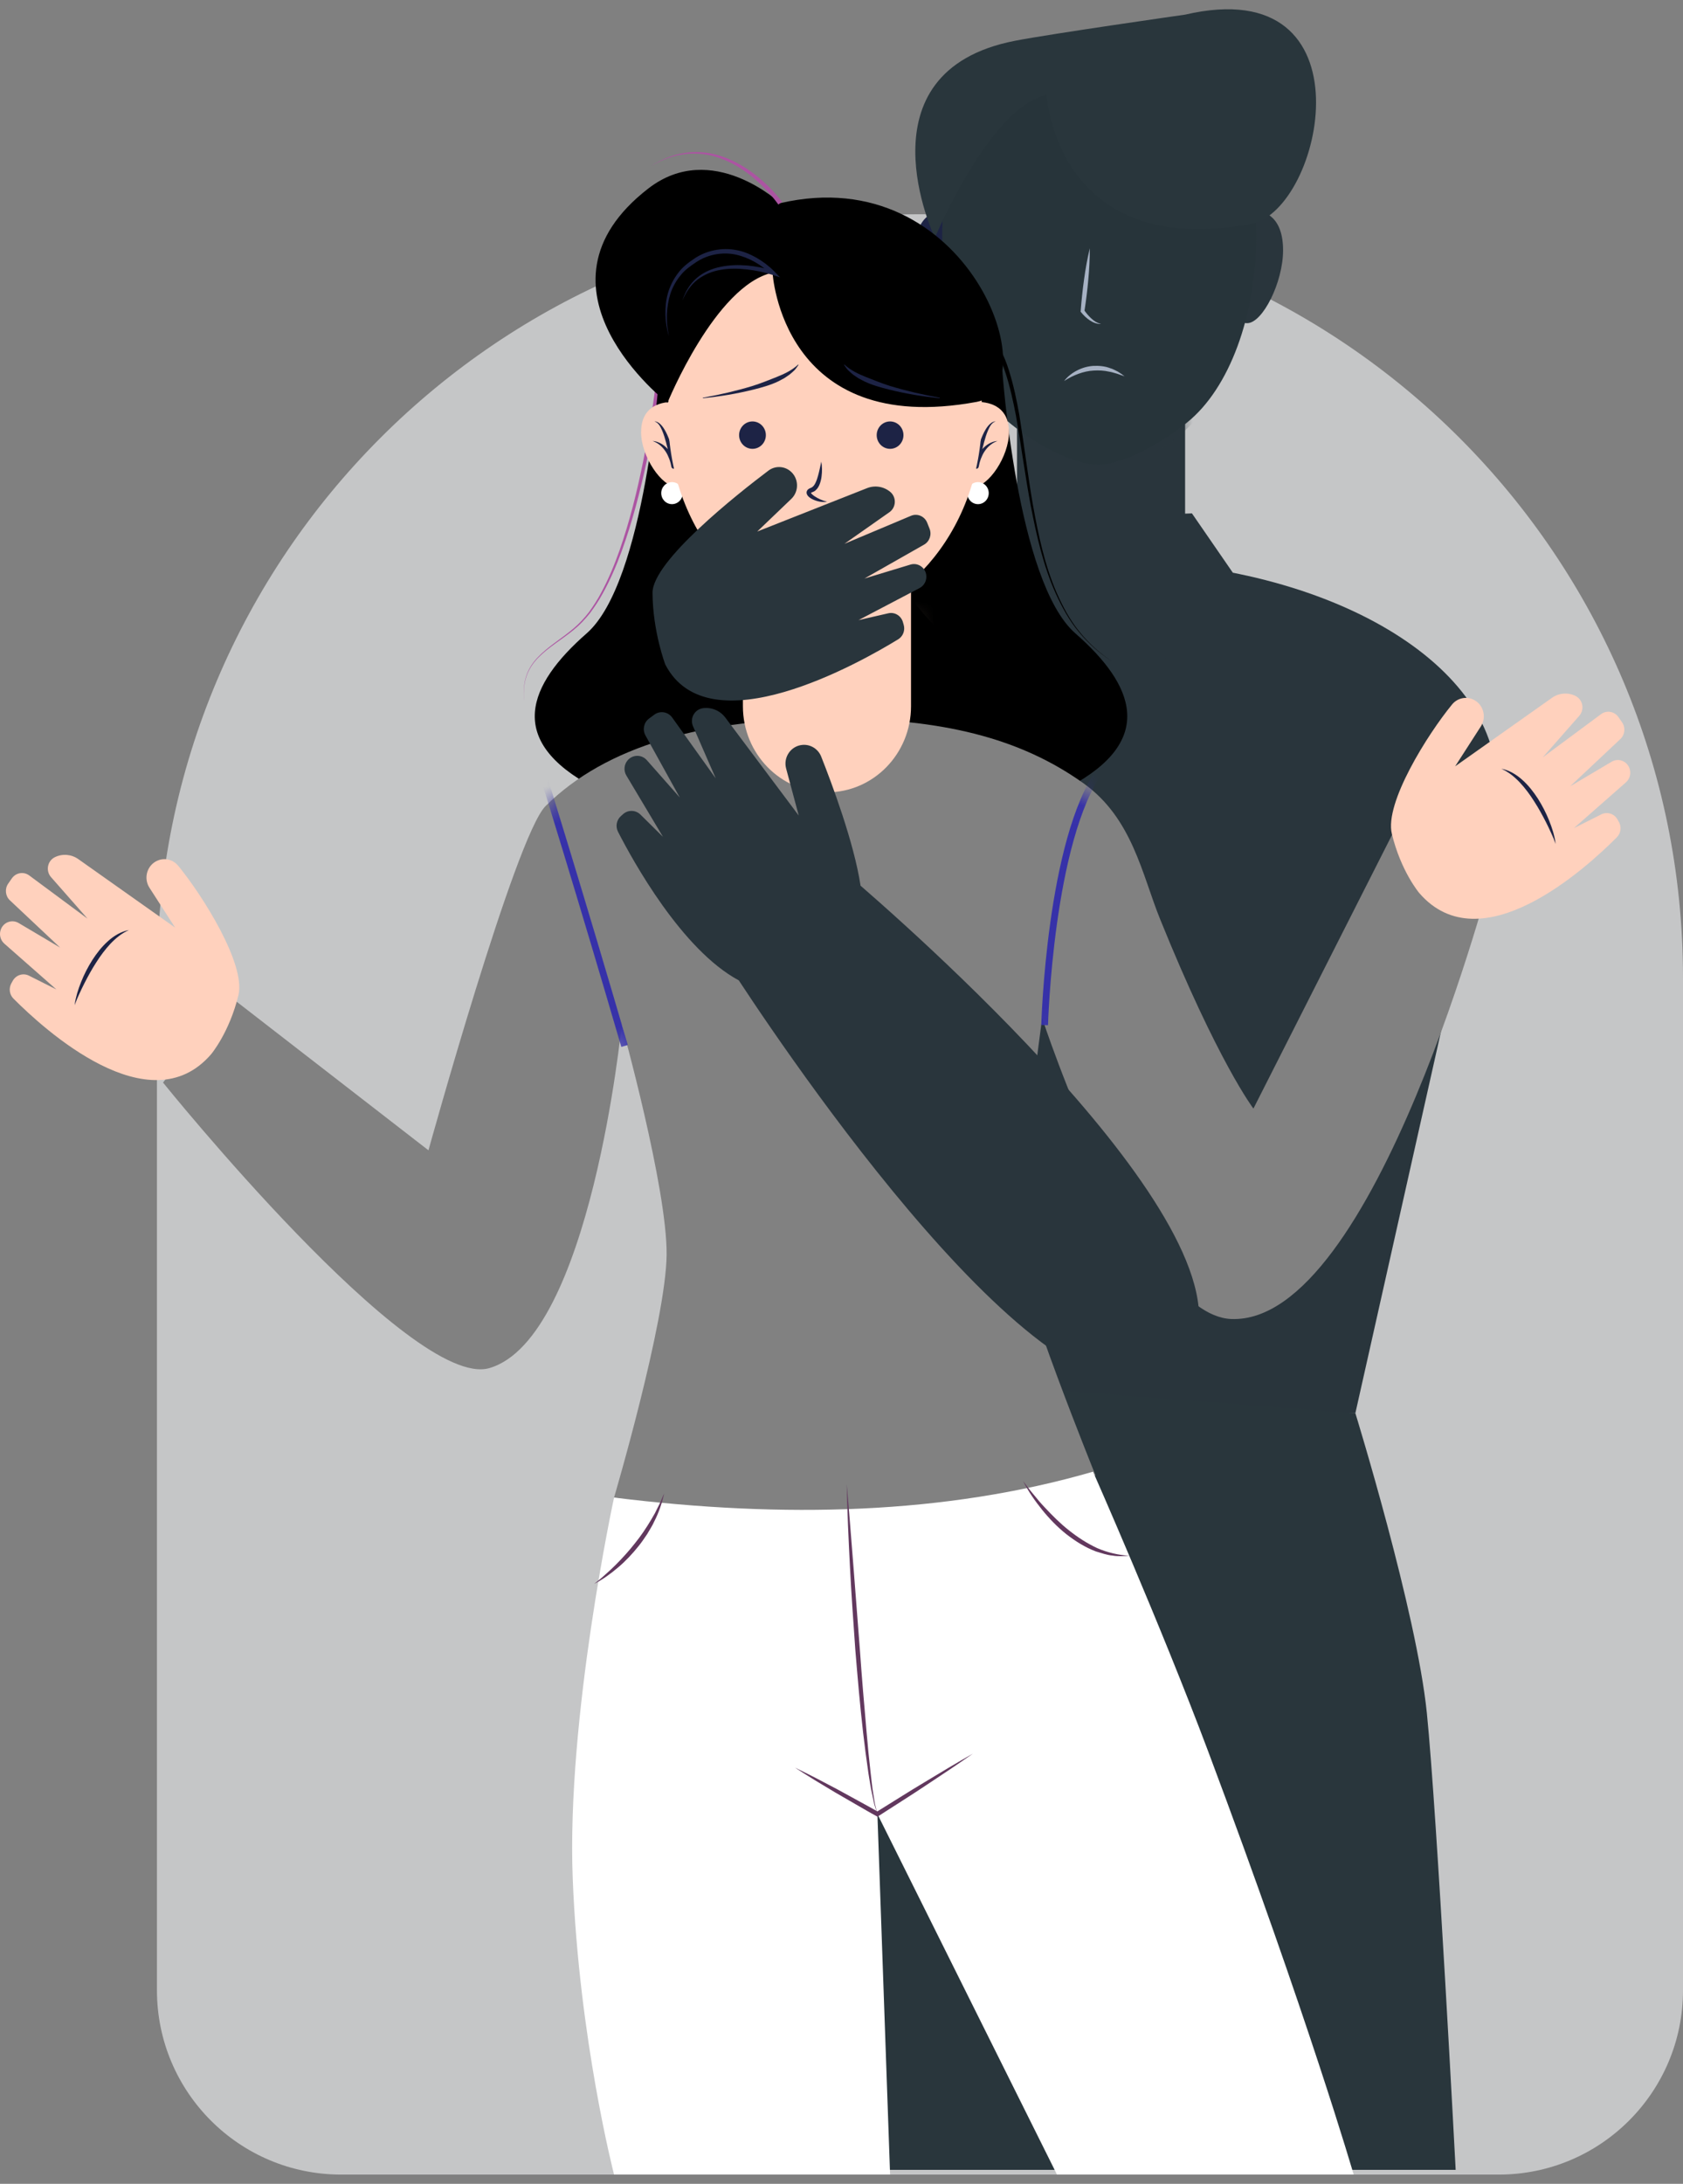 <svg width="91" height="118" viewBox="0 0 91 118" fill="none" xmlns="http://www.w3.org/2000/svg">
<rect x="0" y="0" width="91" height="118" fill="#808080" stroke="none"/>
<path d="M8.486 52.834C8.486 30.048 26.958 11.577 49.743 11.577C72.529 11.577 91 30.048 91 52.834V107.541C91 113.041 86.541 117.5 81.041 117.5H18.445C12.945 117.5 8.486 113.041 8.486 107.541V52.834Z" fill="#C5C6C7"/>
<path d="M52.74 14.474C52.74 16.202 52.265 17.463 51.429 17.463C50.592 17.463 49.485 15.253 49.485 13.525C49.485 11.797 50.389 11.345 51.225 11.345C52.062 11.345 52.74 12.746 52.74 14.474Z" fill="#1D2345"/>
<path d="M50.105 14.158C50.105 14.158 50.983 14.299 51.241 15.986C51.241 15.986 50.88 12.822 50.208 12.752" fill="#1D2345"/>
<path d="M66.121 14.474C66.121 16.202 66.596 17.463 67.432 17.463C68.269 17.463 69.376 15.253 69.376 13.525C69.376 11.797 68.472 11.345 67.636 11.345C66.799 11.345 66.121 12.746 66.121 14.474Z" fill="#29353C"/>
<path d="M68.757 14.158C68.757 14.158 67.878 14.299 67.62 15.986C67.62 15.986 67.981 12.822 68.653 12.752" fill="#29353C"/>
<path d="M64.079 33.203H54.989V21.573H64.079V33.203Z" fill="#29353C"/>
<mask id="mask0_789_7220" style="mask-type:luminance" maskUnits="userSpaceOnUse" x="54" y="21" width="10" height="13">
<path d="M63.568 33.592H54.478V21.961H63.568V33.592Z" fill="white"/>
</mask>
<g mask="url(#mask0_789_7220)">
<path d="M67.927 12.749C67.927 19.545 64.334 25.054 59.901 25.054C55.468 25.054 51.874 19.545 51.874 12.749C51.874 5.954 55.468 0.445 59.901 0.445C64.334 0.445 67.927 5.954 67.927 12.749Z" fill="#29353C"/>
</g>
<path d="M67.918 12.783C67.918 17.031 66.482 20.993 64.172 22.84C62.786 23.948 60.74 25.102 59.385 25.102C58.03 25.102 56.076 24.042 54.69 22.934C52.38 21.088 50.944 17.031 50.944 12.783C50.944 5.988 54.743 3.113 59.431 3.113C64.118 3.113 67.918 5.988 67.918 12.783Z" fill="#27343A"/>
<path d="M56.592 5.122C56.592 5.122 57.083 14.06 67.636 12.103C71.533 11.38 74.309 -1.588 64.079 0.791C64.079 0.791 56.807 1.828 54.874 2.205C46.287 3.879 50.548 12.852 50.548 12.852C50.548 12.852 53.492 5.809 56.592 5.122Z" fill="#29363C"/>
<path d="M58.925 13.417C58.928 13.991 58.896 14.56 58.843 15.127C58.816 15.41 58.789 15.694 58.752 15.976C58.718 16.259 58.677 16.54 58.634 16.822L58.615 16.749C58.726 16.912 58.86 17.073 59.009 17.209C59.156 17.348 59.33 17.462 59.537 17.497C59.325 17.523 59.111 17.43 58.931 17.314C58.749 17.192 58.593 17.044 58.452 16.87L58.429 16.843L58.433 16.797C58.455 16.513 58.48 16.23 58.511 15.947C58.539 15.664 58.577 15.381 58.615 15.099C58.693 14.536 58.791 13.974 58.925 13.417Z" fill="#A6B1C3"/>
<path d="M80.921 42.344C80.921 35.683 71.423 30.283 59.707 30.283C47.991 30.283 38.493 35.683 38.493 42.344L48.063 76.547L73.285 76.359L80.921 42.344Z" fill="#29353C"/>
<path d="M48.615 74.475L48.063 76.549C48.063 76.549 44.565 87.102 44.197 94.074C43.828 101.047 43.615 117.244 43.615 117.244H78.708C78.708 117.244 77.703 98.031 77.151 92.567C76.599 87.102 73.285 76.36 73.285 76.36L48.615 74.475Z" fill="#29363C"/>
<path d="M52.849 30.754L55.059 28.116L64.448 27.739L66.657 30.942L62.975 35.654L52.849 30.754Z" fill="#29353C"/>
<path d="M35.798 19.956C35.594 21.629 35.313 23.286 34.964 24.931C34.611 26.573 34.189 28.205 33.614 29.783C33.325 30.571 32.992 31.345 32.584 32.077C32.385 32.447 32.149 32.794 31.9 33.131C31.639 33.457 31.352 33.766 31.027 34.026C30.387 34.556 29.658 34.963 29.08 35.559C28.794 35.856 28.563 36.214 28.443 36.615C28.32 37.015 28.305 37.442 28.338 37.859C28.3 37.442 28.31 37.015 28.428 36.611C28.544 36.205 28.773 35.841 29.058 35.538C29.633 34.928 30.36 34.511 30.988 33.977C31.307 33.714 31.585 33.408 31.84 33.083C32.081 32.746 32.311 32.4 32.503 32.031C32.899 31.3 33.22 30.527 33.498 29.739C34.051 28.162 34.451 26.533 34.783 24.892C35.111 23.25 35.371 21.591 35.553 19.929L35.798 19.956Z" fill="#AC54A2"/>
<path d="M35.675 19.942C35.675 19.942 34.901 31.445 31.723 34.221C28.546 36.998 27.305 40.012 32.11 42.551C36.916 45.09 38.698 44.455 40.48 42.313C42.263 40.171 38.465 19.704 38.465 19.704L35.675 19.942Z" fill="black"/>
<path d="M54.19 19.942C54.19 19.942 54.965 31.445 58.143 34.221C61.321 36.998 62.56 40.012 57.755 42.551C52.95 45.09 51.168 44.455 49.385 42.313C47.603 40.171 49.47 19.704 49.47 19.704L54.19 19.942Z" fill="black"/>
<path d="M26.459 73.923C22.229 75.148 8.815 58.495 8.815 58.495L12.429 53.841L23.167 62.155C23.167 62.155 27.87 45.173 29.5 43.553C32.771 40.304 38.028 38.821 44.978 38.821C50.894 38.821 55.137 39.858 58.595 42.332C61.225 44.214 61.748 47.247 62.725 49.66C65.86 57.403 67.773 59.9 67.773 59.9L75.775 44.11L80.728 46.908C80.728 46.908 74.352 71.602 66.565 71.27C61.605 71.059 56.349 55.01 56.349 55.01C56.349 55.01 54.954 65.368 55.016 67.416C55.077 69.464 59.237 79.723 59.237 79.723C50.532 82.124 41.855 82.372 33.202 80.918C33.202 80.918 36.01 71.396 36.044 67.799C36.079 64.203 33.615 55.365 33.615 55.365C33.615 55.365 31.936 72.337 26.459 73.923Z" fill="#818181"/>
<path d="M37.919 24.069C37.919 25.368 37.445 26.316 36.608 26.316C35.772 26.316 34.664 24.654 34.664 23.355C34.664 22.055 35.568 21.715 36.405 21.715C37.241 21.715 37.919 22.769 37.919 24.069Z" fill="#FFD1BD"/>
<path d="M35.284 23.829C35.443 23.834 35.597 23.892 35.74 23.968C35.884 24.045 36.009 24.157 36.119 24.282C36.225 24.41 36.315 24.553 36.383 24.706C36.45 24.859 36.501 25.017 36.538 25.179L36.303 25.223C36.223 24.779 36.13 24.331 36.012 23.896C35.953 23.679 35.887 23.463 35.8 23.259C35.711 23.061 35.61 22.839 35.388 22.771C35.503 22.766 35.615 22.834 35.7 22.915C35.786 22.997 35.859 23.092 35.92 23.193C36.044 23.394 36.134 23.611 36.213 23.83C36.367 24.271 36.47 24.723 36.539 25.185C36.548 25.252 36.504 25.314 36.439 25.324C36.377 25.334 36.319 25.293 36.305 25.232L36.305 25.229L36.254 25.007C36.231 24.935 36.213 24.86 36.185 24.791C36.131 24.651 36.069 24.513 35.984 24.389C35.818 24.143 35.584 23.928 35.284 23.829Z" fill="#1D2345"/>
<path d="M51.301 24.069C51.301 25.368 51.776 26.316 52.612 26.316C53.449 26.316 54.556 24.654 54.556 23.355C54.556 22.055 53.652 21.715 52.816 21.715C51.979 21.715 51.301 22.769 51.301 24.069Z" fill="#FFD1BD"/>
<path d="M53.936 23.829C53.637 23.928 53.402 24.143 53.236 24.389C53.152 24.513 53.09 24.651 53.035 24.791C53.008 24.86 52.99 24.935 52.966 25.007L52.916 25.229L52.916 25.231C52.901 25.297 52.837 25.338 52.773 25.323C52.712 25.308 52.673 25.248 52.682 25.185C52.751 24.723 52.854 24.271 53.007 23.83C53.087 23.611 53.177 23.394 53.3 23.193C53.361 23.092 53.434 22.997 53.521 22.915C53.605 22.834 53.717 22.766 53.833 22.771C53.61 22.839 53.51 23.061 53.421 23.259C53.334 23.463 53.267 23.679 53.209 23.896C53.091 24.331 52.997 24.779 52.917 25.223L52.683 25.179C52.72 25.017 52.771 24.859 52.838 24.706C52.906 24.553 52.996 24.411 53.101 24.282C53.212 24.157 53.337 24.045 53.481 23.968C53.623 23.892 53.778 23.834 53.936 23.829Z" fill="#1D2345"/>
<path d="M36.915 26.646C36.915 26.975 36.655 27.241 36.334 27.241C36.013 27.241 35.753 26.975 35.753 26.646C35.753 26.317 36.013 26.051 36.334 26.051C36.655 26.051 36.915 26.317 36.915 26.646Z" fill="white"/>
<path d="M53.461 26.646C53.461 26.975 53.201 27.241 52.88 27.241C52.559 27.241 52.299 26.975 52.299 26.646C52.299 26.317 52.559 26.051 52.88 26.051C53.201 26.051 53.461 26.317 53.461 26.646Z" fill="white"/>
<path d="M44.714 42.813C42.204 42.813 40.169 40.73 40.169 38.161V31.183H49.259V38.161C49.259 40.73 47.224 42.813 44.714 42.813Z" fill="#FFD1BD"/>
<mask id="mask1_789_7220" style="mask-type:luminance" maskUnits="userSpaceOnUse" x="40" y="33" width="10" height="13">
<path d="M49.365 45.361H40.275V33.73H49.365V45.361Z" fill="white"/>
</mask>
<g mask="url(#mask1_789_7220)">
<path d="M62.814 23.36C62.814 30.156 59.221 35.665 54.788 35.665C50.355 35.665 46.761 30.156 46.761 23.36C46.761 16.565 50.355 11.056 54.788 11.056C59.221 11.056 62.814 16.565 62.814 23.36Z" fill="#FFD1BD"/>
</g>
<path d="M53.097 22.392C53.097 29.188 48.224 33.453 44.61 33.453C40.997 33.453 36.123 29.188 36.123 22.392C36.123 15.597 39.923 12.721 44.61 12.721C49.298 12.721 53.097 15.597 53.097 22.392Z" fill="#FFD1BD"/>
<path d="M41.772 14.733C41.772 14.733 42.263 23.67 52.815 21.714C56.713 20.991 52.415 8.598 42.185 10.978C42.185 10.978 38.497 7.523 35.055 10.185C28.08 15.579 36.089 21.767 36.089 21.767C36.089 21.767 38.672 15.42 41.772 14.733Z" fill="black"/>
<path d="M53.118 18.02C53.217 18.011 53.269 18.028 53.33 18.05C53.389 18.07 53.439 18.101 53.488 18.132C53.583 18.197 53.666 18.273 53.736 18.355C53.883 18.517 53.991 18.7 54.094 18.884C54.286 19.256 54.439 19.644 54.56 20.039C54.809 20.828 54.974 21.637 55.119 22.446C55.38 24.071 55.573 25.697 55.856 27.312C56.147 28.92 56.486 30.535 57.136 32.035C57.465 32.777 57.848 33.506 58.365 34.134C58.873 34.766 59.48 35.312 60.155 35.756C59.475 35.321 58.86 34.782 58.341 34.154C57.814 33.53 57.42 32.803 57.08 32.06C56.407 30.561 56.047 28.944 55.734 27.335C55.432 25.722 55.217 24.091 54.937 22.48C54.782 21.679 54.609 20.879 54.355 20.109C54.232 19.723 54.078 19.349 53.892 18.999C53.794 18.828 53.69 18.659 53.561 18.522C53.5 18.45 53.43 18.39 53.358 18.342C53.322 18.32 53.286 18.297 53.249 18.286C53.218 18.27 53.167 18.27 53.166 18.267L53.118 18.02Z" fill="black"/>
<path d="M41.41 23.512C41.41 23.921 41.086 24.252 40.687 24.252C40.287 24.252 39.963 23.921 39.963 23.512C39.963 23.103 40.287 22.772 40.687 22.772C41.086 22.772 41.41 23.103 41.41 23.512Z" fill="#1D2345"/>
<path d="M37.999 21.491C38.909 21.33 39.812 21.121 40.692 20.854C41.132 20.716 41.557 20.543 41.98 20.376C42.402 20.206 42.815 20.016 43.157 19.698L43.177 19.713C43.11 19.809 43.042 19.913 42.961 20.002C42.872 20.081 42.786 20.168 42.69 20.241C42.594 20.311 42.493 20.375 42.393 20.442L42.078 20.608C41.651 20.812 41.196 20.936 40.745 21.049C39.84 21.275 38.924 21.427 38.002 21.516L37.999 21.491Z" fill="#1D2345"/>
<path d="M47.403 23.512C47.403 23.921 47.727 24.252 48.127 24.252C48.526 24.252 48.85 23.921 48.85 23.512C48.85 23.103 48.526 22.772 48.127 22.772C47.727 22.772 47.403 23.103 47.403 23.512Z" fill="#1D2345"/>
<path d="M50.812 21.516C49.89 21.427 48.973 21.275 48.069 21.049C47.617 20.936 47.163 20.812 46.735 20.608L46.421 20.442C46.321 20.375 46.22 20.311 46.123 20.241C46.029 20.168 45.942 20.081 45.853 20.002C45.772 19.913 45.704 19.809 45.637 19.713L45.657 19.698C45.999 20.016 46.411 20.206 46.834 20.376C47.257 20.543 47.682 20.716 48.121 20.854C49.002 21.121 49.905 21.33 50.815 21.491L50.812 21.516Z" fill="#1D2345"/>
<path d="M44.407 24.941C44.453 25.202 44.457 25.469 44.423 25.735C44.409 25.869 44.376 26.001 44.33 26.134C44.283 26.265 44.213 26.4 44.086 26.506C44.057 26.535 44.018 26.553 43.978 26.57L43.922 26.595L43.89 26.607C43.863 26.615 43.858 26.625 43.845 26.63C43.844 26.634 43.848 26.624 43.845 26.619C43.841 26.621 43.865 26.67 43.905 26.704C43.943 26.741 43.99 26.777 44.038 26.811C44.24 26.942 44.467 27.05 44.717 27.109C44.459 27.155 44.189 27.097 43.945 26.984C43.883 26.954 43.822 26.92 43.764 26.872C43.709 26.823 43.639 26.772 43.613 26.645C43.602 26.572 43.636 26.503 43.676 26.458C43.715 26.424 43.759 26.392 43.794 26.381L43.85 26.358L43.88 26.342C43.899 26.333 43.919 26.325 43.935 26.306C44.008 26.252 44.069 26.152 44.115 26.043C44.165 25.935 44.2 25.816 44.235 25.695C44.302 25.452 44.351 25.199 44.407 24.941Z" fill="#1D2345"/>
<path d="M36.167 18.161C36.051 17.788 35.992 17.396 35.981 17.002C35.971 16.609 36.008 16.209 36.119 15.826C36.232 15.444 36.416 15.083 36.657 14.765C36.893 14.44 37.213 14.194 37.538 13.976C38.193 13.532 39.031 13.363 39.809 13.512C40.201 13.58 40.57 13.738 40.913 13.932C41.254 14.132 41.57 14.363 41.854 14.654L42.176 14.985L41.736 14.843C41.3 14.702 40.837 14.608 40.377 14.558C39.917 14.506 39.449 14.498 38.993 14.576C38.537 14.649 38.097 14.822 37.724 15.103C37.352 15.387 37.08 15.795 36.901 16.241C37.04 15.78 37.296 15.347 37.665 15.028C38.032 14.707 38.494 14.512 38.964 14.417C39.436 14.318 39.921 14.308 40.398 14.346C40.875 14.392 41.343 14.48 41.808 14.624L41.69 14.813C41.161 14.296 40.48 13.907 39.764 13.753C39.044 13.608 38.276 13.749 37.649 14.161C37.34 14.369 37.027 14.582 36.796 14.882C36.558 15.171 36.371 15.506 36.25 15.868C36.017 16.596 36.002 17.4 36.167 18.161Z" fill="#1D2345"/>
<path d="M33.202 80.919C33.202 80.919 30.627 92.802 30.967 101.495C31.307 110.187 33.202 117.5 33.202 117.5L48.127 117.5L47.441 98.018L57.151 117.5L73.193 117.499C73.193 117.499 70.775 109.149 65.334 94.654C62.749 87.767 59.101 79.52 59.101 79.52C51.106 81.835 42.387 82.051 33.202 80.919Z" fill="white"/>
<path d="M42.986 95.512C43.371 95.695 43.749 95.891 44.13 96.082L45.261 96.676L46.382 97.29C46.754 97.497 47.131 97.695 47.499 97.911L47.378 97.914C48.244 97.38 49.102 96.83 49.976 96.308C50.846 95.78 51.72 95.258 52.605 94.755C51.769 95.339 50.922 95.905 50.071 96.465C49.223 97.032 48.359 97.57 47.504 98.124L47.446 98.161L47.383 98.127C47.008 97.925 46.642 97.705 46.272 97.495L45.165 96.855L44.069 96.196C43.707 95.969 43.343 95.747 42.986 95.512Z" fill="#62385E"/>
<path d="M32.132 85.58C32.338 85.417 32.54 85.254 32.731 85.077C32.927 84.906 33.116 84.728 33.3 84.545C33.666 84.177 34.014 83.794 34.333 83.386C34.66 82.984 34.949 82.552 35.214 82.105C35.279 81.993 35.347 81.881 35.41 81.767L35.584 81.416C35.714 81.187 35.795 80.936 35.914 80.698C35.793 81.214 35.626 81.726 35.38 82.199C35.325 82.321 35.264 82.44 35.194 82.553L34.99 82.897C34.84 83.116 34.693 83.339 34.525 83.544C34.193 83.959 33.83 84.349 33.426 84.689C33.026 85.03 32.598 85.342 32.132 85.58Z" fill="#62385E"/>
<path d="M55.319 80.025C55.502 80.274 55.687 80.519 55.886 80.753C56.078 80.992 56.276 81.226 56.485 81.447C56.903 81.891 57.33 82.325 57.807 82.696C58.279 83.071 58.785 83.399 59.329 83.651C59.879 83.888 60.464 84.026 61.074 84.065C60.772 84.079 60.462 84.109 60.158 84.053C59.848 84.026 59.556 83.919 59.259 83.831C58.676 83.612 58.145 83.277 57.655 82.895C57.168 82.508 56.734 82.057 56.344 81.575C55.956 81.091 55.598 80.58 55.319 80.025Z" fill="#62385E"/>
<path d="M45.781 80.194C45.915 81.682 46.029 83.171 46.147 84.659L46.493 89.125C46.597 90.614 46.724 92.102 46.856 93.588C46.918 94.331 46.993 95.073 47.077 95.814C47.126 96.183 47.153 96.557 47.218 96.923L47.307 97.475L47.441 98.018L47.271 97.484L47.154 96.935C47.07 96.57 47.024 96.199 46.958 95.831C46.849 95.092 46.752 94.35 46.667 93.608C46.496 92.123 46.371 90.634 46.247 89.145C46.141 87.655 46.035 86.164 45.958 84.672C45.88 83.18 45.813 81.688 45.781 80.194Z" fill="#62385E"/>
<path d="M11.413 56.966C8.084 60.824 2.394 55.632 0.726 53.957C0.508 53.738 0.464 53.396 0.617 53.126L0.692 52.992C0.869 52.679 1.252 52.56 1.568 52.719L3.05 53.464L0.234 50.988C0.012 50.793 -0.061 50.475 0.053 50.2C0.21 49.82 0.657 49.667 1.006 49.873L3.253 51.203L0.535 48.648C0.286 48.414 0.247 48.026 0.444 47.744L0.642 47.46C0.858 47.151 1.279 47.081 1.58 47.303L4.733 49.638L2.759 47.394C2.458 47.053 2.564 46.511 2.97 46.315C3.38 46.117 3.861 46.157 4.233 46.42L9.469 50.122L8.08 47.966C7.745 47.446 7.954 46.743 8.515 46.502C8.907 46.333 9.36 46.446 9.634 46.779C10.957 48.388 13.295 52.102 12.893 53.768C12.402 55.797 11.413 56.966 11.413 56.966Z" fill="#FFD1BD"/>
<path d="M4.075 54.294C4.071 54.297 4.062 54.307 4.056 54.298C4.052 54.291 4.052 54.284 4.051 54.277C4.05 54.262 4.05 54.248 4.051 54.234C4.053 54.207 4.056 54.179 4.059 54.152C4.068 54.097 4.079 54.043 4.091 53.989C4.115 53.882 4.142 53.775 4.172 53.669C4.234 53.459 4.307 53.251 4.39 53.048C4.553 52.641 4.755 52.249 4.99 51.877C5.228 51.508 5.501 51.156 5.83 50.862C6.154 50.567 6.548 50.33 6.973 50.254C6.577 50.425 6.252 50.7 5.962 51.004C5.676 51.313 5.423 51.655 5.196 52.015C4.965 52.372 4.759 52.748 4.564 53.131C4.467 53.323 4.373 53.516 4.284 53.713C4.238 53.811 4.194 53.909 4.153 54.009C4.132 54.059 4.113 54.11 4.095 54.161C4.086 54.186 4.077 54.212 4.069 54.238C4.066 54.251 4.062 54.264 4.06 54.277C4.057 54.289 4.06 54.308 4.075 54.294Z" fill="#1D2345"/>
<path d="M76.737 48.251C80.065 52.109 85.755 46.917 87.423 45.242C87.641 45.023 87.685 44.681 87.532 44.41L87.456 44.276C87.28 43.964 86.897 43.845 86.581 44.004L85.099 44.748L87.915 42.272C88.136 42.078 88.21 41.76 88.096 41.485C87.939 41.105 87.492 40.951 87.143 41.158L84.896 42.488L87.614 39.933C87.863 39.699 87.902 39.311 87.705 39.029L87.507 38.745C87.291 38.436 86.87 38.365 86.569 38.588L83.416 40.923L85.39 38.679C85.691 38.337 85.585 37.796 85.178 37.599C84.769 37.402 84.288 37.442 83.917 37.705L78.68 41.407L80.069 39.251C80.404 38.731 80.195 38.028 79.634 37.787C79.242 37.618 78.789 37.73 78.515 38.063C77.192 39.673 74.854 43.387 75.257 45.053C75.747 47.081 76.737 48.251 76.737 48.251Z" fill="#FFD1BD"/>
<path d="M84.075 45.578C84.089 45.593 84.093 45.574 84.089 45.562C84.087 45.549 84.084 45.536 84.08 45.523C84.073 45.497 84.063 45.471 84.054 45.446C84.036 45.395 84.017 45.344 83.997 45.294C83.956 45.194 83.912 45.096 83.865 44.998C83.777 44.801 83.682 44.608 83.586 44.416C83.39 44.033 83.184 43.657 82.953 43.3C82.726 42.94 82.473 42.598 82.187 42.29C81.898 41.985 81.572 41.71 81.177 41.539C81.602 41.615 81.995 41.852 82.32 42.147C82.649 42.441 82.921 42.793 83.16 43.162C83.394 43.534 83.596 43.926 83.76 44.333C83.843 44.536 83.915 44.744 83.978 44.954C84.007 45.06 84.035 45.167 84.058 45.275C84.07 45.328 84.081 45.382 84.09 45.437C84.094 45.464 84.097 45.492 84.098 45.52C84.099 45.533 84.099 45.547 84.098 45.562C84.098 45.568 84.097 45.576 84.093 45.583C84.087 45.593 84.078 45.582 84.075 45.578Z" fill="#1D2345"/>
<path d="M42.085 11.052C41.701 10.516 41.233 10.022 40.722 9.596C40.21 9.169 39.638 8.813 39.018 8.579C38.4 8.342 37.727 8.246 37.067 8.322C36.405 8.391 35.768 8.64 35.188 8.979C35.757 8.623 36.39 8.35 37.059 8.259C37.726 8.161 38.418 8.237 39.059 8.459C39.702 8.68 40.299 9.027 40.836 9.447C41.375 9.87 41.862 10.35 42.285 10.906L42.085 11.052Z" fill="#AC54A2"/>
<mask id="mask2_789_7220" style="mask-type:luminance" maskUnits="userSpaceOnUse" x="12" y="39" width="69" height="43">
<path d="M26.13 74.37C21.9 75.595 12.1 62.602 12.1 62.602L15.714 57.947L22.838 62.602C22.838 62.602 26.726 46.32 28.356 44.7C31.627 41.451 37.699 39.268 44.65 39.268C50.565 39.268 55.845 40.849 59.302 43.324C61.932 45.205 62.531 47.802 63.508 50.216C66.643 57.959 67.444 60.347 67.444 60.347L75.446 44.557L80.399 47.355C80.399 47.355 74.023 72.049 66.236 71.717C61.276 71.506 56.02 55.457 56.02 55.457L54.075 67.694L58.964 80.951L32.873 81.365C32.873 81.365 35.681 71.843 35.716 68.246C35.75 64.65 33.286 55.812 33.286 55.812C33.286 55.812 31.607 72.784 26.13 74.37Z" fill="white"/>
</mask>
<g mask="url(#mask2_789_7220)">
<path d="M29.363 41.861C29.363 41.861 31.428 48.484 33.768 56.517" stroke="#3631A9" stroke-width="0.365" stroke-miterlimit="10"/>
<path d="M56.484 55.389C56.484 55.389 56.76 45.384 59.513 41.579" stroke="#3631A9" stroke-width="0.365" stroke-miterlimit="10"/>
</g>
<path d="M35.971 35.904C38.325 40.453 46.562 35.772 48.566 34.543C48.828 34.383 48.95 34.06 48.863 33.761L48.82 33.612C48.72 33.267 48.375 33.059 48.031 33.138L46.42 33.507L49.724 31.774C49.984 31.638 50.127 31.346 50.08 31.052C50.014 30.645 49.615 30.389 49.228 30.506L46.739 31.261L49.966 29.428C50.262 29.259 50.389 28.892 50.262 28.57L50.134 28.247C49.995 27.895 49.602 27.725 49.258 27.87L45.658 29.384L48.091 27.676C48.462 27.416 48.482 26.863 48.132 26.575C47.78 26.285 47.303 26.209 46.881 26.376L40.944 28.72L42.787 26.956C43.231 26.531 43.189 25.798 42.699 25.429C42.356 25.171 41.89 25.172 41.548 25.43C39.893 26.678 35.271 30.319 35.282 32.035C35.294 34.125 35.971 35.904 35.971 35.904Z" fill="#29353C"/>
<path d="M46.53 47.856C46.184 45.543 44.96 42.287 44.402 40.881C44.238 40.469 43.83 40.213 43.392 40.249C42.767 40.3 42.341 40.913 42.506 41.526L43.188 44.067L39.222 38.777C38.94 38.401 38.481 38.206 38.019 38.264C37.559 38.322 37.284 38.812 37.471 39.241L38.7 42.059L36.345 38.77C36.12 38.456 35.685 38.388 35.376 38.617L35.093 38.827C34.811 39.037 34.728 39.425 34.898 39.734L36.757 43.094L34.974 41.074C34.697 40.76 34.211 40.763 33.937 41.081C33.74 41.31 33.711 41.642 33.867 41.903L35.847 45.218L34.629 44.015C34.369 43.758 33.957 43.749 33.686 43.994L33.569 44.099C33.334 44.312 33.27 44.657 33.415 44.941C34.207 46.49 36.861 51.321 39.947 52.973C43.344 58.14 57.877 79.384 63.712 73.91C69.515 68.464 51.18 51.893 46.53 47.856Z" fill="#29353C"/>
<path d="M57.539 20.586C57.721 20.345 57.968 20.154 58.24 20.016C58.511 19.875 58.813 19.79 59.12 19.77C59.425 19.757 59.737 19.783 60.023 19.893C60.17 19.931 60.302 20.013 60.437 20.076C60.567 20.152 60.689 20.243 60.807 20.334C60.662 20.292 60.528 20.232 60.39 20.19C60.248 20.156 60.115 20.102 59.973 20.083C59.696 20.017 59.414 20.007 59.136 20.022C58.857 20.035 58.582 20.101 58.315 20.196C58.048 20.293 57.789 20.423 57.539 20.586Z" fill="#A6B1C3"/>
</svg>
